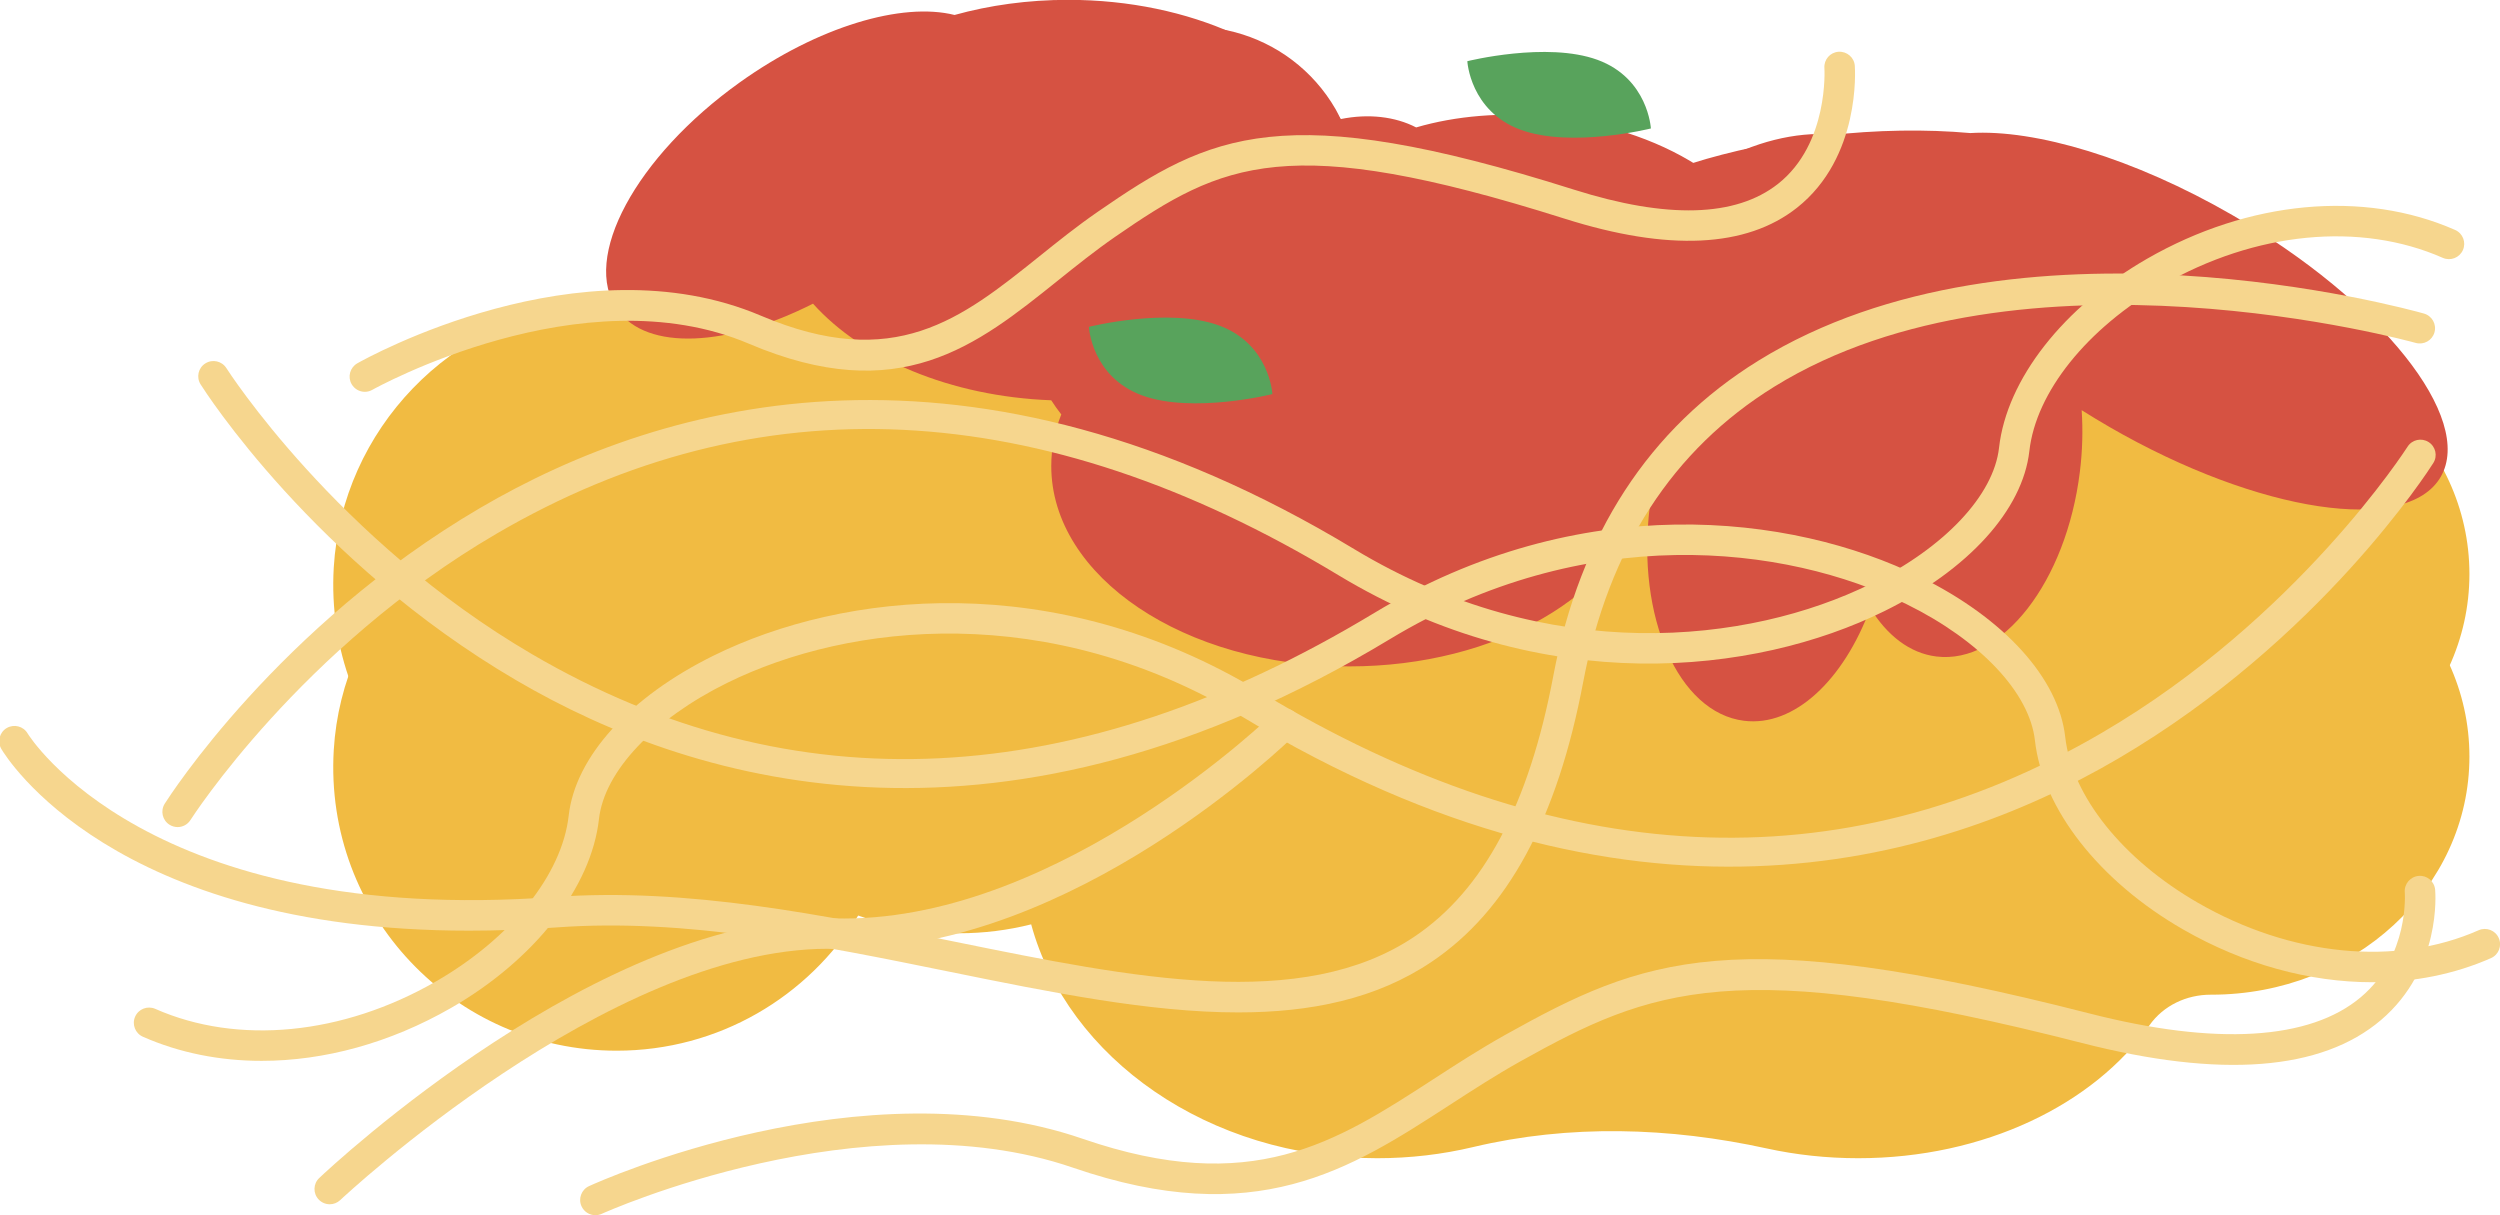 <?xml version="1.0" encoding="UTF-8" standalone="no"?>
<!-- Created with Inkscape (http://www.inkscape.org/) -->

<svg
   xmlns:dc="http://purl.org/dc/elements/1.1/"
   xmlns:cc="http://creativecommons.org/ns#"
   xmlns:rdf="http://www.w3.org/1999/02/22-rdf-syntax-ns#"
   xmlns:svg="http://www.w3.org/2000/svg"
   xmlns="http://www.w3.org/2000/svg"
   xmlns:sodipodi="http://sodipodi.sourceforge.net/DTD/sodipodi-0.dtd"
   xmlns:inkscape="http://www.inkscape.org/namespaces/inkscape"
   width="24.928mm"
   height="12.117mm"
   viewBox="0 0 24.928 12.117"
   version="1.1"
   id="svg16297"
   inkscape:version="0.92.4 (5da689c313, 2019-01-14)"
   sodipodi:docname="grain4.svg">
  <defs
     id="defs16291">
    <clipPath
       clipPathUnits="userSpaceOnUse"
       id="clipPath13015">
      <path
         d="m 350.253,155.172 h 25.324 V 140.31 h -25.324 z"
         id="path13013"
         inkscape:connector-curvature="0" />
    </clipPath>
  </defs>
  <sodipodi:namedview
     id="base"
     pagecolor="#ffffff"
     bordercolor="#666666"
     borderopacity="1.0"
     inkscape:pageopacity="0.0"
     inkscape:pageshadow="2"
     inkscape:zoom="5.6"
     inkscape:cx="68.837891"
     inkscape:cy="42.147331"
     inkscape:document-units="mm"
     inkscape:current-layer="layer1"
     showgrid="false"
     inkscape:window-width="1920"
     inkscape:window-height="1017"
     inkscape:window-x="1912"
     inkscape:window-y="-8"
     inkscape:window-maximized="1" />
  <g
     inkscape:label="Layer 1"
     inkscape:groupmode="layer"
     id="layer1"
     transform="translate(104.711,-205.707)">
    <g
       id="g12997"
       transform="matrix(0.353,0,0,-0.353,-82.662,209.056)">
      <path
         d="m 0,0 c -3.097,0 -5.741,-1.783 -6.798,-4.296 -0.991,0.273 -2.059,0.422 -3.175,0.422 -1.872,0 -3.614,-0.421 -5.075,-1.145 -1.772,2.415 -4.922,4.022 -8.514,4.022 -1.294,0 -2.53,-0.211 -3.667,-0.591 -0.82,3.742 -4.153,6.545 -8.142,6.545 -3.154,0 -5.9,-1.753 -7.316,-4.337 -0.98,0.302 -2.042,0.421 -3.144,0.316 -3.881,-0.374 -6.972,-3.587 -7.203,-7.479 -0.275,-4.643 3.408,-8.493 7.991,-8.493 2.885,0 5.414,1.527 6.822,3.818 0.889,-0.324 1.849,-0.501 2.85,-0.501 0.703,0 1.385,0.088 2.037,0.252 1.029,-3.784 5.012,-6.606 9.772,-6.606 0.938,0 1.846,0.109 2.707,0.314 2.728,0.65 5.563,0.562 8.303,-0.039 0.819,-0.179 1.685,-0.275 2.579,-0.275 3.561,0 6.654,1.519 8.225,3.752 0.396,0.562 1.049,0.869 1.736,0.867 H 0 c 4.027,0 7.292,3.012 7.292,6.727 C 7.292,-3.012 4.027,0 0,0"
         style="fill:#f1bb42;fill-opacity:1;fill-rule:nonzero;stroke:none"
         id="path12999"
         inkscape:connector-curvature="0" />
    </g>
    <g
       id="g13001"
       transform="matrix(0.353,0,0,-0.353,-82.662,210.876)">
      <path
         d="m 0,0 c -3.097,0 -5.741,-1.783 -6.798,-4.296 -0.991,0.273 -2.059,0.422 -3.175,0.422 -1.872,0 -3.614,-0.421 -5.075,-1.145 -1.772,2.415 -4.922,4.021 -8.514,4.021 -1.294,0 -2.53,-0.211 -3.667,-0.591 -0.82,3.743 -4.153,6.545 -8.142,6.545 -3.154,0 -5.9,-1.752 -7.316,-4.336 -0.98,0.302 -2.042,0.421 -3.144,0.316 -3.881,-0.374 -6.972,-3.587 -7.203,-7.48 -0.275,-4.642 3.408,-8.492 7.991,-8.492 2.885,0 5.414,1.527 6.822,3.818 0.889,-0.324 1.849,-0.501 2.85,-0.501 0.703,0 1.385,0.088 2.037,0.252 1.029,-3.784 5.012,-6.606 9.772,-6.606 0.938,0 1.846,0.109 2.707,0.314 2.728,0.65 5.563,0.562 8.303,-0.039 0.819,-0.179 1.685,-0.275 2.579,-0.275 3.561,0 6.654,1.519 8.225,3.752 0.396,0.562 1.049,0.868 1.736,0.867 H 0 c 4.027,0 7.292,3.012 7.292,6.727 C 7.292,-3.012 4.027,0 0,0"
         style="fill:#f1bb42;fill-opacity:1;fill-rule:nonzero;stroke:none"
         id="path13003"
         inkscape:connector-curvature="0" />
    </g>
    <g
       id="g13005"
       transform="matrix(0.353,0,0,-0.353,-82.453,207.851)">
      <path
         d="m 0,0 c -2.788,1.609 -5.565,2.428 -7.4,2.315 -1.239,0.111 -2.629,0.095 -4.089,-0.072 -1.379,-0.158 -2.668,-0.433 -3.803,-0.79 -1.432,0.758 -3.236,1.212 -5.2,1.212 -0.896,0 -1.758,-0.096 -2.568,-0.269 -0.664,0.142 -1.363,0.232 -2.088,0.259 -1.289,2.013 -4.266,3.423 -7.733,3.423 -1.137,0 -2.221,-0.152 -3.21,-0.427 -1.479,0.37 -3.851,-0.321 -6.065,-1.903 -2.942,-2.102 -4.49,-4.977 -3.457,-6.424 0.839,-1.174 3.121,-1.044 5.524,0.172 1.397,-1.555 3.872,-2.621 6.729,-2.729 0.087,-0.136 0.182,-0.269 0.284,-0.399 -0.184,-0.465 -0.283,-0.954 -0.283,-1.458 0,-3.126 3.769,-5.66 8.417,-5.66 4.172,0 7.633,2.042 8.299,4.721 0.08,0.027 0.159,0.054 0.236,0.084 -0.015,-0.099 -0.033,-0.196 -0.046,-0.296 -0.384,-3.11 0.808,-5.816 2.664,-6.045 1.421,-0.176 2.815,1.153 3.565,3.181 0.473,-0.768 1.113,-1.272 1.865,-1.365 1.855,-0.229 3.671,2.106 4.055,5.215 0.075,0.602 0.088,1.188 0.051,1.743 0.258,-0.163 0.523,-0.323 0.794,-0.48 C 0.749,-8.421 4.934,-9.049 5.89,-7.395 6.845,-5.74 4.208,-2.43 0,0"
         style="fill:#d65242;fill-opacity:1;fill-rule:nonzero;stroke:none"
         id="path13007"
         inkscape:connector-curvature="0" />
    </g>
    <g
       transform="matrix(0.353,0,0,-0.353,-218.108,260.748)"
       id="g13009">
      <g
         id="g13011" />
      <g
         id="g13023">
        <g
           clip-path="url(#clipPath13015)"
           id="g13021">
          <g
             transform="translate(375.281,150.881)"
             id="g13019">
            <path
               d="m 0,0 c -0.87,1.508 -3.386,1.686 -5.619,0.396 -0.092,-0.053 -0.18,-0.111 -0.268,-0.167 -1.107,0.768 -2.628,1.327 -4.342,1.51 -1.387,0.148 -2.702,0.029 -3.812,-0.296 -0.595,0.309 -1.352,0.395 -2.132,0.236 -0.046,0.092 -0.09,0.186 -0.142,0.277 -1.289,2.232 -4.145,2.998 -6.378,1.708 -1.683,-0.972 -2.531,-2.833 -2.295,-4.647 -0.026,-0.223 -0.04,-0.454 -0.04,-0.69 0,-1.879 0.869,-3.401 1.942,-3.401 0.33,0 0.641,0.144 0.913,0.399 1.3,-0.549 2.832,-0.508 4.149,0.253 0.234,0.135 0.448,0.291 0.649,0.458 0.306,-0.043 0.63,-0.04 0.961,0.003 -0.149,-0.482 -0.234,-1.035 -0.234,-1.623 0,-1.878 0.869,-3.4 1.941,-3.4 1.011,0 1.84,1.35 1.933,3.077 0.536,-0.146 1.103,-0.254 1.694,-0.318 1.181,-0.126 2.307,-0.055 3.301,0.167 -0.065,-0.371 -0.095,-0.77 -0.079,-1.186 0.07,-1.877 0.996,-3.366 2.068,-3.326 0.988,0.037 1.754,1.363 1.811,3.042 0.17,-0.275 0.395,-0.476 0.673,-0.571 1.014,-0.348 2.33,0.81 2.94,2.587 0.341,0.992 0.387,1.968 0.187,2.697 C 0.361,-1.837 0.468,-0.809 0,0"
               style="fill:#d65242;fill-opacity:1;fill-rule:nonzero;stroke:none"
               id="path13017"
               inkscape:connector-curvature="0" />
          </g>
        </g>
      </g>
    </g>
    <g
       id="g13025"
       transform="matrix(0.353,0,0,-0.353,-92.364,215.802)">
      <path
         d="m 0,0 c -2.505,0 -5.291,0.566 -8.166,1.151 -3.665,0.746 -7.453,1.517 -11.086,1.25 -0.869,-0.063 -1.695,-0.092 -2.477,-0.092 -10.073,-0.001 -13.079,4.91 -13.211,5.134 -0.12,0.205 -0.052,0.47 0.153,0.59 0.205,0.12 0.47,0.052 0.59,-0.153 0.031,-0.054 3.394,-5.462 14.882,-4.619 3.75,0.273 7.599,-0.509 11.321,-1.266 5.035,-1.024 9.792,-1.992 12.972,0.147 1.951,1.311 3.233,3.718 3.92,7.359 0.755,4 2.703,6.997 5.791,8.907 7.302,4.517 18.337,1.465 18.803,1.333 0.229,-0.065 0.362,-0.303 0.297,-0.532 -0.065,-0.229 -0.301,-0.361 -0.532,-0.297 -0.11,0.031 -11.141,3.08 -18.118,-1.238 C 12.267,15.896 10.453,13.093 9.745,9.341 9.012,5.462 7.611,2.873 5.458,1.427 3.896,0.376 2.042,0 0,0"
         style="fill:#f6d68e;fill-opacity:1;fill-rule:nonzero;stroke:none"
         id="path13027"
         inkscape:connector-curvature="0" />
    </g>
    <g
       id="g13029"
       transform="matrix(0.353,0,0,-0.353,-102.94,213.954)">
      <path
         d="m 0,0 c -0.079,0 -0.159,0.022 -0.23,0.067 -0.201,0.127 -0.261,0.393 -0.134,0.594 0.129,0.203 3.208,5.01 8.902,8.349 5.272,3.092 13.837,5.401 24.692,-1.155 5.499,-3.32 11.147,-2.685 14.598,-0.984 2.084,1.027 3.472,2.501 3.622,3.846 0.217,1.933 1.82,3.978 4.182,5.337 2.866,1.648 6.119,1.952 8.701,0.813 0.218,-0.096 0.316,-0.35 0.22,-0.567 -0.096,-0.218 -0.35,-0.317 -0.568,-0.221 -2.332,1.028 -5.294,0.74 -7.923,-0.771 -2.13,-1.225 -3.569,-3.021 -3.756,-4.687 C 52.12,8.962 50.589,7.271 48.209,6.099 44.554,4.297 38.582,3.618 32.785,7.118 24.372,12.198 16.37,12.59 9,8.282 3.478,5.055 0.395,0.249 0.364,0.201 0.282,0.071 0.143,0 0,0"
         style="fill:#f6d68e;fill-opacity:1;fill-rule:nonzero;stroke:none"
         id="path13031"
         inkscape:connector-curvature="0" />
    </g>
    <g
       id="g13033"
       transform="matrix(0.353,0,0,-0.353,-102.102,216.285)">
      <path
         d="m 0,0 c -1.18,0 -2.321,0.225 -3.354,0.681 -0.217,0.095 -0.316,0.35 -0.22,0.567 0.096,0.218 0.349,0.316 0.568,0.221 2.332,-1.03 5.294,-0.741 7.923,0.771 2.13,1.225 3.569,3.021 3.756,4.687 0.186,1.659 1.717,3.349 4.097,4.522 3.655,1.802 9.627,2.481 15.424,-1.02 8.412,-5.08 16.415,-5.472 23.785,-1.164 5.523,3.228 8.605,8.034 8.636,8.082 0.127,0.201 0.393,0.26 0.594,0.133 0.201,-0.126 0.261,-0.392 0.134,-0.593 C 61.215,16.684 58.135,11.876 52.441,8.538 47.168,5.446 38.604,3.138 27.749,9.691 22.25,13.013 16.602,12.378 13.15,10.677 11.067,9.649 9.679,8.176 9.528,6.831 9.312,4.897 7.709,2.853 5.347,1.493 3.627,0.505 1.769,0 0,0"
         style="fill:#f6d68e;fill-opacity:1;fill-rule:nonzero;stroke:none"
         id="path13035"
         inkscape:connector-curvature="0" />
    </g>
    <g
       id="g13037"
       transform="matrix(0.353,0,0,-0.353,-81.057,215.501)">
      <path
         d="m 0,0 c -1.769,0 -3.627,0.505 -5.346,1.493 -2.363,1.359 -3.966,3.404 -4.182,5.338 -0.151,1.345 -1.538,2.818 -3.622,3.846 -3.452,1.7 -9.099,2.335 -14.598,-0.986 -10.856,-6.554 -19.42,-4.245 -24.693,-1.153 -5.694,3.338 -8.773,8.146 -8.901,8.349 -0.127,0.201 -0.068,0.467 0.134,0.593 0.201,0.127 0.466,0.068 0.594,-0.133 0.03,-0.048 3.113,-4.854 8.636,-8.082 7.37,-4.308 15.372,-3.916 23.785,1.164 5.797,3.5 11.768,2.822 15.423,1.02 2.38,-1.173 3.912,-2.864 4.098,-4.522 C -8.485,5.261 -7.047,3.465 -4.917,2.24 -2.287,0.729 0.675,0.439 3.007,1.469 3.225,1.564 3.479,1.466 3.574,1.248 3.671,1.03 3.572,0.776 3.354,0.681 2.321,0.225 1.181,0 0,0"
         style="fill:#f6d68e;fill-opacity:1;fill-rule:nonzero;stroke:none"
         id="path13039"
         inkscape:connector-curvature="0" />
    </g>
    <g
       id="g13041"
       transform="matrix(0.353,0,0,-0.353,-98.774,217.824)">
      <path
         d="m 0,0 c -0.164,0 -0.319,0.093 -0.392,0.251 -0.099,0.217 -0.004,0.472 0.213,0.571 0.312,0.143 7.724,3.476 13.95,1.334 4.768,-1.639 7.138,-0.104 9.881,1.674 0.654,0.424 1.329,0.862 2.056,1.268 3.895,2.173 6.396,3.186 16.493,0.601 3.577,-0.916 6.231,-0.756 7.671,0.463 1.371,1.159 1.238,2.939 1.237,2.956 -0.02,0.236 0.155,0.445 0.391,0.466 0.235,0.023 0.445,-0.153 0.467,-0.389 C 51.975,9.104 52.147,6.969 50.439,5.514 48.754,4.079 45.911,3.86 41.987,4.865 32.21,7.368 29.825,6.408 26.128,4.346 25.426,3.954 24.763,3.523 24.121,3.107 21.311,1.286 18.656,-0.434 13.491,1.342 7.587,3.372 0.252,0.072 0.179,0.039 0.121,0.013 0.06,0 0,0"
         style="fill:#f6d68e;fill-opacity:1;fill-rule:nonzero;stroke:none"
         id="path13043"
         inkscape:connector-curvature="0" />
    </g>
    <g
       id="g13045"
       transform="matrix(0.353,0,0,-0.353,-101.073,209.614)">
      <path
         d="m 0,0 c -0.15,0 -0.295,0.079 -0.375,0.219 -0.117,0.207 -0.044,0.469 0.163,0.587 0.254,0.144 6.303,3.511 11.398,1.345 3.776,-1.604 5.665,-0.089 7.852,1.664 0.529,0.425 1.077,0.865 1.667,1.272 3.182,2.199 5.227,3.225 13.449,0.624 2.63,-0.832 4.567,-0.777 5.761,0.161 1.443,1.135 1.315,3.254 1.313,3.275 -0.017,0.238 0.162,0.443 0.399,0.459 0.237,0.014 0.443,-0.16 0.46,-0.397 C 42.094,9.104 42.254,6.622 40.454,5.2 39.023,4.069 36.817,3.965 33.894,4.89 26.039,7.374 24.231,6.477 21.194,4.379 20.629,3.988 20.094,3.559 19.577,3.144 17.274,1.297 15.101,-0.448 10.849,1.359 6.141,3.36 0.271,0.09 0.212,0.057 0.145,0.019 0.072,0 0,0"
         style="fill:#f6d68e;fill-opacity:1;fill-rule:nonzero;stroke:none"
         id="path13047"
         inkscape:connector-curvature="0" />
    </g>
    <g
       id="g13049"
       transform="matrix(0.353,0,0,-0.353,-101.423,217.715)">
      <path
         d="m 0,0 c -0.114,0 -0.229,0.046 -0.313,0.135 -0.164,0.173 -0.156,0.445 0.017,0.608 0.323,0.307 7.99,7.485 14.588,7.332 0.081,-0.002 0.162,-0.003 0.243,-0.003 6.15,0 12.077,5.749 12.137,5.809 0.17,0.166 0.442,0.163 0.609,-0.006 0.166,-0.17 0.164,-0.442 -0.006,-0.609 -0.255,-0.25 -6.242,-6.055 -12.736,-6.055 -0.09,0 -0.179,10e-4 -0.268,0.003 C 14.205,7.216 14.137,7.217 14.07,7.217 7.872,7.217 0.372,0.19 0.296,0.118 0.212,0.039 0.106,0 0,0"
         style="fill:#f6d68e;fill-opacity:1;fill-rule:nonzero;stroke:none"
         id="path13051"
         inkscape:connector-curvature="0" />
    </g>
    <g
       id="g13053"
       transform="matrix(0.353,0,0,-0.353,-93.322,209.65)">
      <path
         d="m 0,0 c -1.432,0.525 -1.506,1.937 -1.506,1.937 0,0 2.246,0.563 3.677,0.039 C 3.603,1.45 3.678,0.038 3.678,0.038 3.678,0.038 1.432,-0.524 0,0"
         style="fill:#58a35c;fill-opacity:1;fill-rule:nonzero;stroke:none"
         id="path13055"
         inkscape:connector-curvature="0" />
    </g>
    <g
       id="g13057"
       transform="matrix(0.353,0,0,-0.353,-89.548,207.001)">
      <path
         d="m 0,0 c -1.432,0.524 -1.507,1.937 -1.507,1.937 0,0 2.246,0.562 3.678,0.038 C 3.603,1.45 3.678,0.037 3.678,0.037 3.678,0.037 1.432,-0.525 0,0"
         style="fill:#58a35c;fill-opacity:1;fill-rule:nonzero;stroke:none"
         id="path13059"
         inkscape:connector-curvature="0" />
    </g>
  </g>
</svg>
